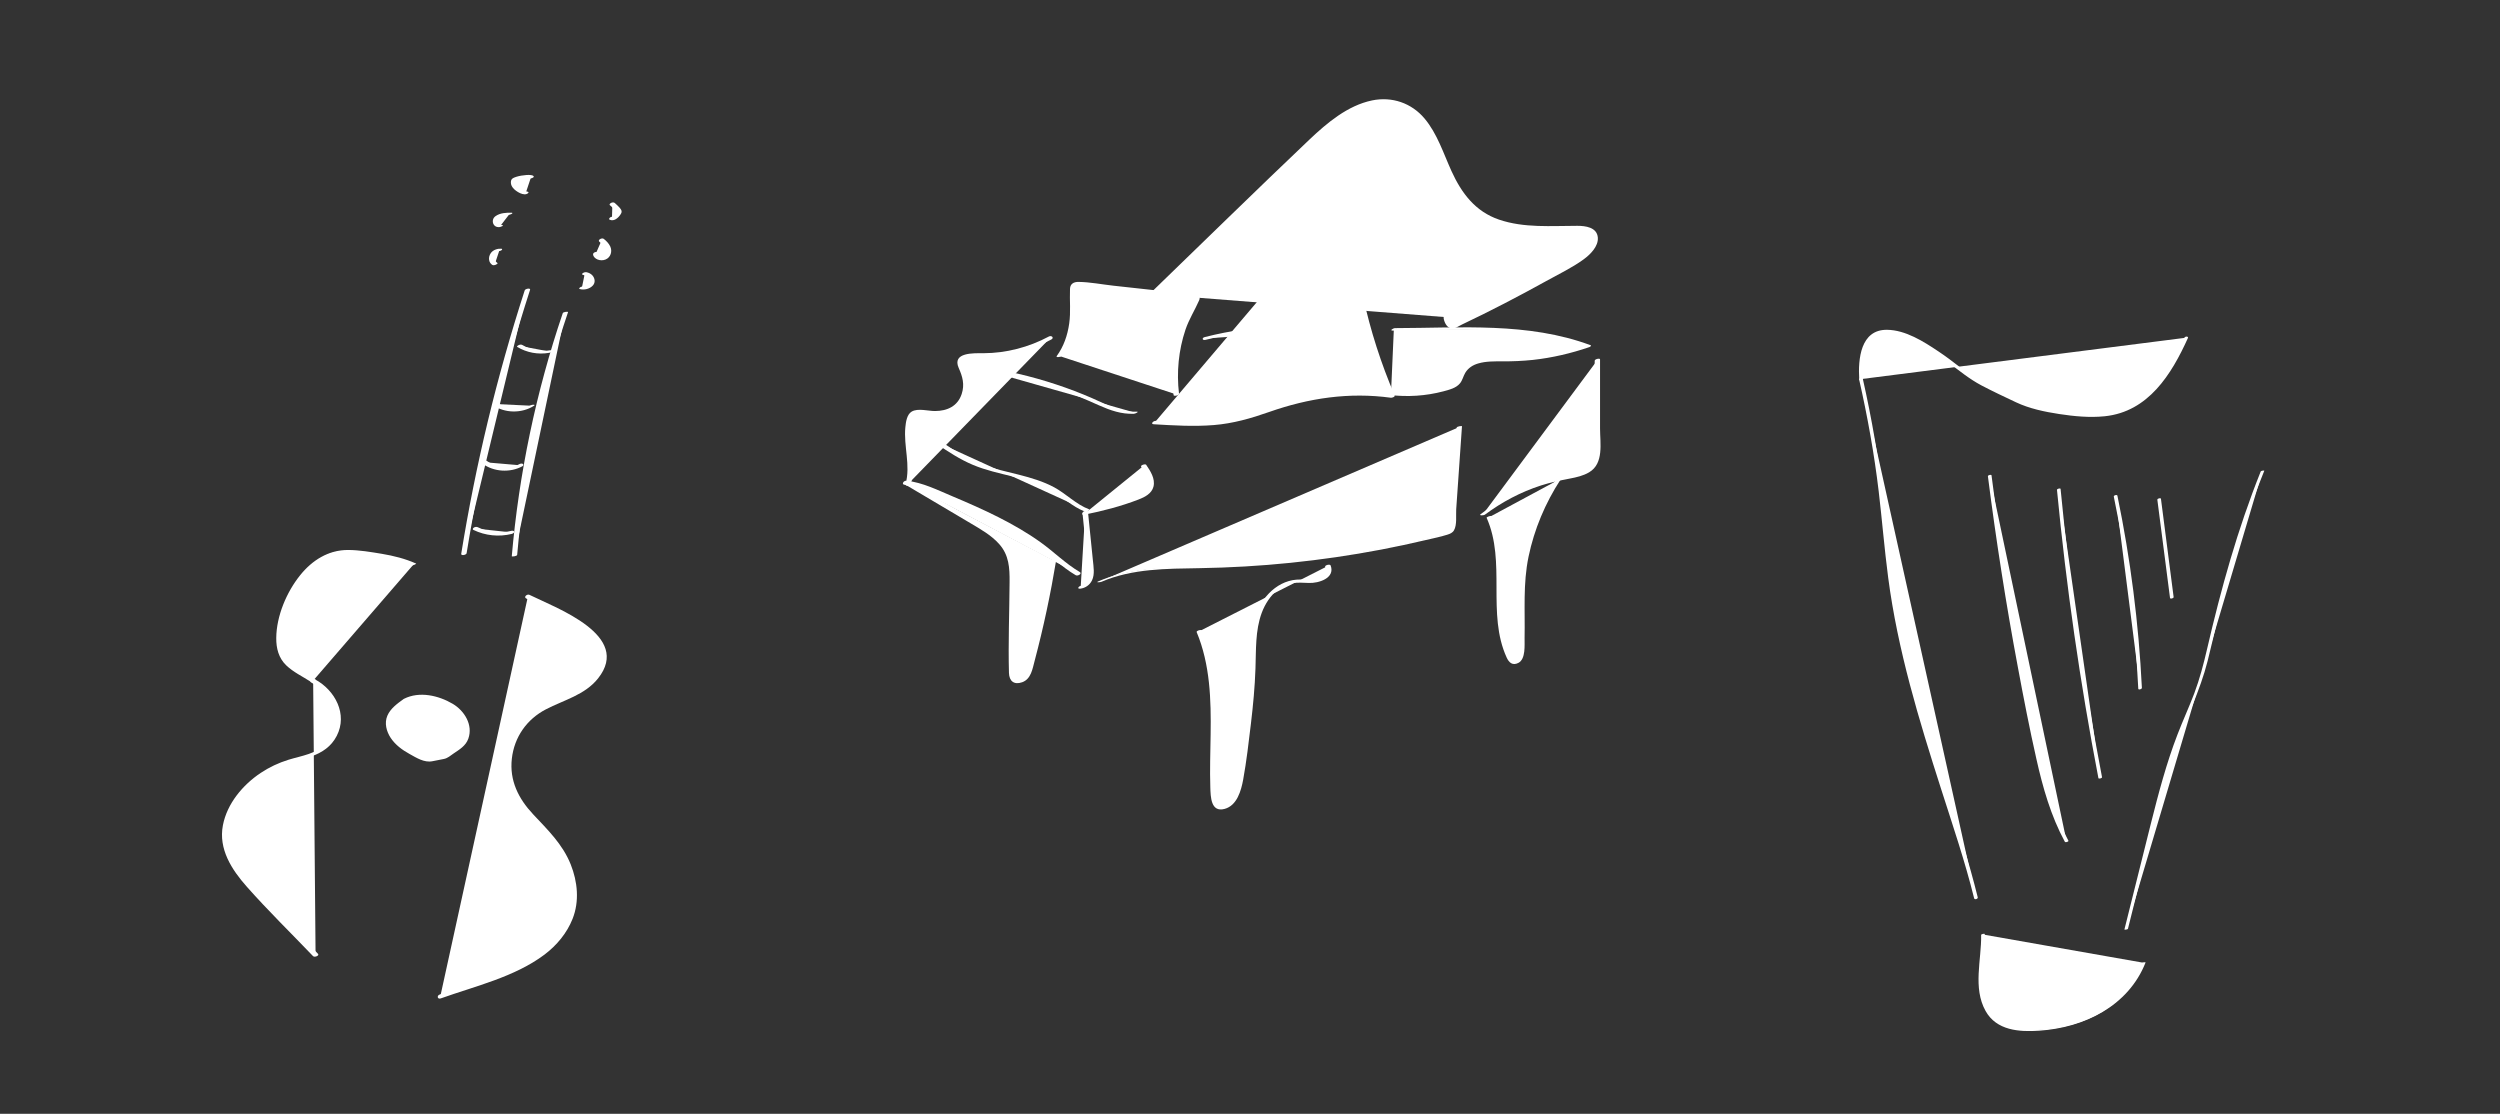 <?xml version="1.0" encoding="utf-8"?>
<!-- Generator: Adobe Illustrator 24.0.3, SVG Export Plug-In . SVG Version: 6.00 Build 0)  -->
<svg version="1.1" xmlns="http://www.w3.org/2000/svg" xmlns:xlink="http://www.w3.org/1999/xlink" x="0px" y="0px"
	 viewBox="0 0 402.52 179.33" style="enable-background:new 0 0 402.52 179.33;" xml:space="preserve">
<rect x="0" y="0" width="402.52" height="179.33" fill="#333333" stroke="none"/>
<style type="text/css">
	.st0{fill:#FFFFFF;}
</style>
<g id="Guitar">
	<g>
		<path class="st0" d="M50.42,109.63c2.26,1.15,3.85,3.4,4.03,5.69c0.18,2.29-1.05,4.54-3.13,5.7c-1.44,0.81-3.18,1.09-4.8,1.59
			c-3.7,1.14-6.85,3.53-8.73,6.62c-1.13,1.86-1.82,4.01-1.55,6.2c0.44,3.49,3.18,6.47,5.79,9.18c2.93,3.05,5.85,6.1,8.78,9.14"/>
		<g>
			<path class="st0" d="M50.08,109.87c3.51,1.9,5.4,6.49,2.45,9.78c-1.57,1.75-3.96,2.02-6.09,2.68c-1.58,0.49-3.09,1.2-4.47,2.12
				c-2.89,1.93-5.41,4.94-6.08,8.42c-0.74,3.84,1.42,7.16,3.86,9.91c3.4,3.84,7.1,7.45,10.65,11.16c0.25,0.26,1.08-0.08,0.8-0.37
				c-3.22-3.35-6.47-6.67-9.65-10.06c-2.85-3.04-5.76-6.69-4.69-11.14c1-4.13,4.53-7.39,8.34-8.98c3.25-1.36,7.2-1.38,9.02-4.91
				c1.79-3.48-0.26-7.34-3.47-9.08C50.45,109.22,49.68,109.65,50.08,109.87L50.08,109.87z"/>
		</g>
	</g>
	<g>
		<path class="st0" d="M70.89,160.44c9.91-3.56,17.62-5.21,20.74-12.21c2-4.48,0.18-9.93-3.11-13.71c-1.75-2.01-3.9-3.72-5.26-6
			c-2.62-4.42-1.34-10.61,2.8-13.59c2.07-1.49,4.63-2.18,6.87-3.4c2.25-1.22,4.33-3.31,4.25-5.84c-0.1-3.28-3.56-5.39-6.58-6.87
			c-1.87-0.92-3.74-1.83-5.61-2.75"/>
		<g>
			<path class="st0" d="M70.97,160.75c5.57-1.99,11.9-3.44,16.71-7.06c1.96-1.48,3.6-3.45,4.51-5.75c1.12-2.83,0.81-5.98-0.3-8.76
				c-1.31-3.27-3.68-5.54-6.04-8.06c-2.37-2.52-3.84-5.44-3.44-8.97c0.39-3.47,2.4-6.34,5.48-7.94c2.9-1.51,6.28-2.31,8.4-4.98
				c5.5-6.91-6.65-11.3-11.05-13.46c-0.37-0.18-1,0.36-0.5,0.6c3.17,1.55,6.75,2.87,9.5,5.12c1.06,0.87,2.02,1.97,2.36,3.33
				c0.47,1.92-0.47,3.72-1.85,5c-2.44,2.26-5.91,2.84-8.64,4.66c-2.09,1.39-3.56,3.52-4.24,5.92c-0.71,2.52-0.55,5.28,0.61,7.64
				c1.42,2.89,4.14,4.79,6.11,7.27c2,2.52,3.43,5.72,3.4,8.99c-0.02,2.84-1.29,5.47-3.24,7.5c-2.05,2.13-4.77,3.48-7.47,4.58
				c-3.44,1.41-7.01,2.5-10.5,3.75C70.29,160.32,70.44,160.94,70.97,160.75L70.97,160.75z"/>
		</g>
	</g>
	<g>
		<path class="st0" d="M50.42,109.59c-1.88-1.23-4.47-2.31-5.16-4.49s-0.29-4.46,0.38-6.56c0.88-2.77,2.26-5.42,4.43-7.45
			c1.15-1.07,2.56-1.97,4.21-2.26c1.36-0.24,2.8-0.06,4.21,0.12c2.76,0.36,5.57,0.74,8.1,1.92"/>
		<g>
			<path class="st0" d="M50.83,109.45c-2.16-1.39-4.77-2.45-5.33-5.23c-0.64-3.16,0.62-6.7,2.13-9.45c1.75-3.19,4.57-6.07,8.46-5.86
				c3.35,0.18,7.02,0.73,10.09,2.12c0.23,0.1,0.91-0.25,0.82-0.29c-1.76-0.79-3.61-1.25-5.51-1.57c-1.77-0.29-3.61-0.61-5.41-0.62
				c-3.17-0.02-5.81,1.64-7.75,4.06c-2.19,2.72-3.82,6.57-3.85,10.1c-0.02,1.67,0.38,3.24,1.61,4.42c1.14,1.09,2.61,1.78,3.93,2.63
				C50.21,109.87,50.94,109.52,50.83,109.45L50.83,109.45z"/>
		</g>
	</g>
	<g>
		<path class="st0" d="M74.69,89.12c2.32-14.4,5.73-28.58,10.22-42.42"/>
		<g>
			<path class="st0" d="M75.13,89.07c2.33-14.38,5.74-28.56,10.22-42.42c0.1-0.31-0.77-0.19-0.87,0.11
				C80,60.61,76.58,74.79,74.26,89.17C74.2,89.52,75.08,89.37,75.13,89.07L75.13,89.07z"/>
		</g>
	</g>
	<g>
		<path class="st0" d="M82.83,89.45c1.14-13.35,3.9-26.49,8.2-39.11"/>
		<g>
			<path class="st0" d="M83.27,89.33c1.16-13.3,3.9-26.43,8.19-39.07c0.04-0.13-0.78-0.05-0.85,0.16
				c-4.3,12.67-7.05,25.81-8.21,39.14C82.39,89.65,83.25,89.57,83.27,89.33L83.27,89.33z"/>
		</g>
	</g>
	<g>
		<path class="st0" d="M65.3,112.58c-1.09,0.79-2.24,1.65-2.62,2.9c-0.45,1.48,0.35,3.16,1.58,4.31c1.23,1.15,2.83,1.87,4.39,2.58
			c0.6,0.27,1.33-0.08,1.95-0.21c0.64-0.13,0.99-0.01,1.47-0.4c0.67-0.56,1.52-0.95,2.14-1.56c1.72-1.71,0.98-4.87-1.18-6.35
			C70.89,112.35,67.51,111.42,65.3,112.58"/>
		<g>
			<path class="st0" d="M64.97,112.56c-1,0.72-2.1,1.51-2.6,2.67c-0.51,1.2-0.15,2.53,0.53,3.57c0.75,1.13,1.85,1.94,3.03,2.59
				c1.12,0.62,2.39,1.45,3.71,1.17c0.61-0.13,1.22-0.23,1.83-0.36c0.63-0.13,1.04-0.53,1.56-0.88c0.96-0.65,1.96-1.23,2.37-2.38
				c0.8-2.22-0.63-4.51-2.51-5.62c-2.29-1.35-5.36-2.06-7.84-0.81c-0.51,0.26,0.29,0.25,0.51,0.14c2-1.01,4.71-0.09,6.51,0.97
				c1.63,0.96,2.86,2.7,2.65,4.67c-0.12,1.07-0.7,1.86-1.56,2.46c-0.44,0.31-0.91,0.58-1.34,0.91c-0.4,0.31-0.93,0.26-1.42,0.38
				c-0.26,0.06-0.52,0.17-0.79,0.21c-0.47,0.07-0.86-0.18-1.27-0.37c-0.54-0.25-1.08-0.51-1.6-0.79c-1.04-0.58-2.06-1.28-2.78-2.24
				c-0.72-0.96-1.21-2.24-0.85-3.44c0.38-1.25,1.51-2.07,2.53-2.8C66,112.35,65.14,112.44,64.97,112.56L64.97,112.56z"/>
		</g>
	</g>
	<g>
		<path class="st0" d="M76.56,85.1c1.79,0.88,3.92,1.11,5.78,0.62"/>
		<g>
			<path class="st0" d="M76.22,85.32c1.91,0.93,4.12,1.16,6.19,0.64c0.14-0.04,0.42-0.17,0.37-0.36c-0.05-0.19-0.37-0.16-0.5-0.12
				c-1.79,0.46-3.72,0.2-5.37-0.6c-0.19-0.09-0.45-0.04-0.62,0.07C76.17,85.03,76.02,85.23,76.22,85.32L76.22,85.32z"/>
		</g>
	</g>
	<g>
		<path class="st0" d="M78.01,74.42c1.65,1.24,4.11,1.45,5.82,0.5"/>
		<g>
			<path class="st0" d="M77.67,74.64c1.83,1.35,4.45,1.51,6.44,0.43c0.15-0.08,0.23-0.27,0.07-0.38c-0.18-0.12-0.45-0.02-0.62,0.07
				c-1.63,0.88-3.76,0.49-5.21-0.57C78.1,74.01,77.31,74.38,77.67,74.64L77.67,74.64z"/>
		</g>
	</g>
	<g>
		<path class="st0" d="M79.72,65.05c1.71,1.26,4.27,1.38,5.93,0.28"/>
		<g>
			<path class="st0" d="M79.31,65.19c1.9,1.37,4.71,1.41,6.67,0.14c0.14-0.09,0.11-0.16-0.05-0.17c-0.19-0.01-0.45,0.06-0.61,0.16
				c-1.57,1.02-3.74,0.63-5.19-0.42c-0.13-0.09-0.43,0.01-0.56,0.06C79.52,64.98,79.19,65.11,79.31,65.19L79.31,65.19z"/>
		</g>
	</g>
	<g>
		<path class="st0" d="M83.69,55.7c1.42,0.86,3.2,1.2,4.8,0.9"/>
		<g>
			<path class="st0" d="M83.28,55.86c1.53,0.92,3.37,1.26,5.13,0.95c0.14-0.02,0.47-0.09,0.5-0.27c0.04-0.17-0.27-0.15-0.36-0.14
				c-1.53,0.27-3.13-0.07-4.46-0.86c-0.17-0.1-0.4-0.05-0.57,0.02C83.47,55.58,83.13,55.77,83.28,55.86L83.28,55.86z"/>
		</g>
	</g>
	<g>
		<path class="st0" d="M85.5,28.52c-0.21-0.36-2.63,0.01-2.76,0.38c-0.43,1.29,1.48,2.17,1.91,2.17"/>
		<g>
			<path class="st0" d="M85.94,28.41c-0.1-0.16-0.29-0.2-0.46-0.22c-0.24-0.03-0.48-0.03-0.72-0.01c-0.56,0.04-1.13,0.13-1.67,0.3
				c-0.22,0.07-0.45,0.16-0.63,0.31c-0.19,0.17-0.22,0.45-0.2,0.69c0.04,0.52,0.43,0.95,0.83,1.24c0.39,0.28,0.9,0.56,1.39,0.57
				c0.19,0,0.46-0.07,0.58-0.23c0.12-0.16-0.11-0.21-0.22-0.21c-0.05,0,0.1,0.02,0.05,0c-0.01,0-0.03,0-0.04-0.01
				c-0.03-0.01-0.13-0.04-0.03,0c-0.08-0.02-0.15-0.05-0.23-0.08c-0.19-0.07-0.37-0.17-0.52-0.26c-0.36-0.23-0.73-0.54-0.88-0.95
				c-0.08-0.21-0.09-0.43-0.03-0.65c0.01-0.02,0.02-0.05,0.02-0.07c0.01-0.04-0.03,0.06-0.01,0.02c0.04-0.05-0.07,0.05,0,0
				c0.05-0.04-0.09,0.05,0,0c0.04-0.02,0.07-0.02-0.04,0.01c0.02-0.01,0.05-0.02,0.07-0.03c0.04-0.01,0.09-0.02,0.12-0.04
				c0,0-0.12,0.04-0.05,0.02c0.02-0.01,0.05-0.01,0.07-0.02c0.11-0.03,0.23-0.05,0.33-0.08c-0.13,0.05,0.01,0,0.05-0.01
				c0.06-0.01,0.11-0.02,0.17-0.03c0.12-0.02,0.23-0.03,0.35-0.05c0.03,0,0.06-0.01,0.09-0.01c0.05,0,0.04,0-0.02,0
				c0.02,0,0.04,0,0.06,0c0.06,0,0.13-0.01,0.19-0.01c0.05,0,0.1,0,0.15,0c0.02,0,0.05,0,0.07,0c0.1,0-0.04-0.01,0.02,0
				c0.05,0,0.09,0.01,0.14,0.02c0.01,0,0.02,0,0.04,0.01c0.08,0.01-0.04-0.02,0,0c0.03,0.01,0.06,0.02,0.09,0.04
				c-0.08-0.04,0.02,0.05-0.01-0.01C85.23,28.9,86.05,28.59,85.94,28.41L85.94,28.41z"/>
		</g>
	</g>
	<g>
		<path class="st0" d="M82.07,34.41c-0.73-0.01-1.55,0-2.04,0.46c-0.49,0.46-0.23,1.52,0.51,1.53"/>
		<g>
			<path class="st0" d="M82.36,34.25c-0.86-0.02-1.83,0.03-2.56,0.54c-0.24,0.17-0.39,0.38-0.44,0.66c-0.04,0.24,0,0.49,0.13,0.7
				c0.17,0.28,0.44,0.41,0.77,0.42c0.2,0.01,0.44-0.06,0.61-0.16c0.03-0.02,0.12-0.07,0.1-0.12c-0.01-0.05-0.12-0.05-0.15-0.05
				c-0.05,0,0.04,0.01-0.03,0c-0.02,0-0.05-0.01-0.07-0.02c-0.04-0.01-0.02-0.01-0.01,0c-0.01,0-0.03-0.01-0.04-0.02
				c-0.03-0.01-0.05-0.02-0.07-0.04c-0.08-0.05-0.15-0.11-0.21-0.19c-0.12-0.17-0.18-0.38-0.18-0.59c0-0.1,0.02-0.2,0.05-0.3
				c0.02-0.05,0.04-0.09,0.06-0.13c0.01-0.02,0.03-0.04,0.04-0.06c0.01-0.01,0.02-0.02,0.03-0.03c0.02-0.03-0.03,0.03,0.01-0.01
				c0.05-0.05,0.1-0.09,0.15-0.13c-0.03,0.02,0.04-0.02,0.05-0.03c0.01-0.01,0.03-0.01,0.04-0.02c-0.07,0.04-0.01,0,0.01,0
				c0.1-0.04-0.05,0.01,0.02-0.01c0.01,0,0.13-0.04,0.06-0.02c-0.07,0.02,0.04-0.01,0.06-0.01c-0.09,0.04-0.06,0.01-0.03,0.01
				c0.03,0,0.05-0.01,0.08-0.01c0.01,0,0.04-0.01,0.05-0.01c-0.05,0.01-0.06,0.01-0.03,0c0.01,0,0.02,0,0.03,0
				c0.04-0.01,0.08-0.01,0.13-0.01c0.05,0,0.1-0.01,0.14-0.01c-0.01,0-0.05,0-0.01,0c0.03,0,0.05,0,0.08,0c0.18-0.01,0.37,0,0.55,0
				c0.2,0,0.44-0.06,0.61-0.16c0.03-0.02,0.12-0.07,0.1-0.12C82.49,34.24,82.39,34.25,82.36,34.25L82.36,34.25z"/>
		</g>
	</g>
	<g>
		<path class="st0" d="M80.43,40.24c-1.17-0.08-1.74,1.6-0.75,2.25"/>
		<g>
			<path class="st0" d="M80.7,40.04c-0.61-0.03-1.3,0.19-1.67,0.7c-0.26,0.37-0.38,0.85-0.24,1.29c0.08,0.25,0.25,0.47,0.47,0.62
				c0.15,0.1,0.41,0.04,0.57-0.03c0.06-0.02,0.4-0.19,0.25-0.29c-0.41-0.28-0.56-0.77-0.43-1.24c0.03-0.11,0.08-0.22,0.14-0.32
				c0.01-0.02,0.02-0.03,0-0.01c0.01-0.01,0.02-0.03,0.03-0.04c0.02-0.02,0.04-0.05,0.05-0.07c0.04-0.05,0.08-0.09,0.12-0.13
				c-0.06,0.06,0.01-0.01,0.03-0.02c0.02-0.02,0.05-0.04,0.07-0.05c-0.1,0.03-0.01,0.01,0.02-0.01c0.06-0.04-0.1,0.04,0,0
				c0.11-0.04-0.08,0.02,0,0c0.08-0.02-0.12,0.02,0,0c0.07-0.01-0.1,0,0.01,0c0.1,0-0.03,0,0.03,0c0.21,0.01,0.45-0.04,0.61-0.16
				C80.89,40.18,80.88,40.05,80.7,40.04L80.7,40.04z"/>
		</g>
	</g>
	<g>
		<path class="st0" d="M98.6,32.85c0.76,0.69,1.2,1.11,1.03,1.45c-0.16,0.34-0.69,1.05-1.1,0.84"/>
		<g>
			<path class="st0" d="M98.19,33.03c0.27,0.24,0.54,0.48,0.78,0.75c0.08,0.09,0.15,0.18,0.21,0.28c-0.03-0.06,0.01,0.02,0.01,0.03
				c0.01,0.02,0.01,0.03,0.02,0.05c0.01,0.02,0.01,0.04,0.02,0.07c0.01,0.06,0,0,0,0.01c0,0.02,0,0.04-0.01,0.06
				c-0.01,0.03-0.04,0.08,0,0.01c-0.03,0.04-0.05,0.09-0.07,0.14c-0.03,0.05-0.07,0.11-0.1,0.16c-0.02,0.02-0.03,0.05-0.05,0.07
				c-0.01,0.02-0.02,0.03-0.04,0.05c0.02-0.03,0.02-0.03,0,0c-0.05,0.05-0.09,0.1-0.14,0.15c-0.03,0.03-0.06,0.05-0.09,0.08
				c0.07-0.06,0.01-0.01-0.01,0c-0.1,0.07,0.05-0.02-0.02,0.01c-0.08,0.03,0.1-0.03,0.02-0.01c-0.05,0.01-0.03,0.01,0.05-0.01
				c0.07,0,0.09,0,0.04,0c0.06,0.01,0.07,0.01,0.03,0c-0.03-0.01-0.03-0.01,0.02,0.01c-0.19-0.09-0.45-0.05-0.62,0.07
				c-0.11,0.08-0.27,0.28-0.07,0.37c0.67,0.31,1.34-0.26,1.7-0.79c0.12-0.18,0.24-0.36,0.21-0.58c-0.02-0.2-0.17-0.39-0.29-0.54
				c-0.24-0.28-0.53-0.53-0.8-0.78c-0.15-0.14-0.41-0.11-0.58-0.03C98.32,32.7,98.04,32.88,98.19,33.03L98.19,33.03z"/>
		</g>
	</g>
	<g>
		<path class="st0" d="M96.86,38.7c0.48,0.38,0.91,0.85,1.06,1.4c0.15,0.55-0.04,1.19-0.58,1.43c-0.53,0.24-1.36-0.09-1.43-0.65"/>
		<g>
			<path class="st0" d="M96.52,38.94c0.6,0.48,1.3,1.31,0.9,2.08c-0.04,0.08-0.05,0.09-0.13,0.18c-0.03,0.03-0.03,0.03,0,0.01
				c-0.02,0.02-0.04,0.03-0.06,0.05c-0.04,0.03-0.04,0.03,0,0c-0.02,0.01-0.05,0.02-0.07,0.03c-0.05,0.02-0.04,0.02,0.02-0.01
				c-0.02,0.01-0.04,0.01-0.06,0.02c-0.09,0.03,0.08,0-0.02,0c-0.02,0-0.05,0-0.07,0c0.05,0,0.06,0,0.01,0
				c-0.05-0.01-0.09-0.01-0.14-0.02c0.08,0.02-0.06-0.02-0.07-0.02c-0.01,0-0.13-0.05-0.08-0.03c-0.07-0.03-0.14-0.08-0.2-0.13
				c-0.03-0.02-0.03-0.03-0.01-0.01c-0.02-0.02-0.03-0.03-0.04-0.05c-0.03-0.03-0.05-0.07-0.08-0.1c-0.02-0.03-0.02-0.04-0.01-0.01
				c-0.01-0.02-0.02-0.04-0.02-0.06c-0.01-0.04-0.02-0.08-0.03-0.12c-0.03-0.2-0.37-0.21-0.51-0.16c-0.18,0.05-0.39,0.18-0.36,0.4
				c0.06,0.38,0.38,0.65,0.72,0.79c0.41,0.17,0.89,0.17,1.3,0c0.83-0.35,1.11-1.32,0.74-2.11c-0.24-0.49-0.62-0.88-1.04-1.21
				C96.91,38.23,96.14,38.64,96.52,38.94L96.52,38.94z"/>
		</g>
	</g>
	<g>
		<path class="st0" d="M94.15,44.05c0.71,0.12,1.27,0.84,1.14,1.47c-0.13,0.63-0.91,1.04-1.61,0.84"/>
		<g>
			<path class="st0" d="M93.87,44.26c0.04,0.01,0.04,0.01,0.02,0c0.02,0.01,0.04,0.01,0.06,0.02c0.04,0.01,0.08,0.03,0.12,0.04
				c0.06,0.02,0.12,0.05,0.17,0.09c0.13,0.09,0.25,0.19,0.36,0.32c0.17,0.21,0.29,0.51,0.26,0.78c-0.01,0.13-0.07,0.27-0.13,0.36
				c-0.04,0.06-0.09,0.13-0.15,0.18c0.04-0.04-0.02,0.02-0.03,0.02c-0.01,0.01-0.12,0.08-0.04,0.03c-0.03,0.02-0.07,0.05-0.11,0.06
				c0.08-0.01,0.02-0.01-0.01,0c-0.05,0.02-0.04,0.02,0.03-0.01c-0.02,0.01-0.04,0.01-0.06,0.02c-0.05,0.01-0.04,0.01,0.03,0
				c-0.02,0-0.04,0.01-0.06,0.01c-0.05,0.01-0.09,0-0.02,0c-0.01,0-0.15,0-0.06,0c-0.04,0-0.09-0.01-0.13-0.01
				c-0.02,0-0.04-0.01-0.06-0.01c0.02,0.01,0.02,0-0.02-0.01c-0.2-0.05-0.44-0.01-0.61,0.1c-0.08,0.05-0.29,0.23-0.09,0.29
				c0.72,0.2,1.63-0.02,2.13-0.59c0.42-0.48,0.32-1.14-0.08-1.6c-0.25-0.28-0.59-0.45-0.96-0.52c-0.2-0.04-0.46,0.04-0.61,0.16
				c-0.05,0.04-0.11,0.09-0.09,0.16C93.73,44.23,93.82,44.25,93.87,44.26L93.87,44.26z"/>
		</g>
	</g>
</g>
<g id="Piano">
	<g>
		<path class="st0" d="M185.54,47.36c8.45-8.16,16.9-16.32,25.36-24.48c4.1-3.96,9.65-8.23,14.9-6.02
			c6.13,2.58,6.18,11.58,10.97,16.19c4.33,4.18,11.15,3.67,17.16,3.61c0.86-0.01,1.82,0.04,2.43,0.66c1.39,1.42-0.51,3.62-2.22,4.63
			c-6.57,3.88-13.32,7.44-20.23,10.68c-0.6-0.27-1.02-0.9-1.04-1.56"/>
		<g>
			<path class="st0" d="M185.9,47.47c6.67-6.44,13.33-12.87,20-19.31c3.12-3.01,6.13-6.32,9.69-8.84c3.25-2.3,7.5-3.97,11.17-1.54
				c2.46,1.62,3.72,4.48,4.84,7.09c1.11,2.58,2.13,5.29,3.95,7.47c4.65,5.57,12.2,4.34,18.6,4.61c1.32,0.06,2.63,0.75,2.1,2.25
				c-0.38,1.05-1.33,1.88-2.25,2.46c-2.15,1.37-4.44,2.58-6.68,3.81c-4.46,2.45-9,4.74-13.6,6.91c0.18,0,0.35,0,0.53,0
				c-0.58-0.33-0.86-0.77-0.95-1.43c-0.05-0.37-0.92-0.16-0.87,0.23c0.08,0.63,0.45,1.49,1.14,1.68c0.62,0.18,1.27-0.36,1.82-0.61
				c2.3-1.09,4.57-2.22,6.83-3.39c2.26-1.17,4.5-2.37,6.72-3.6c2.01-1.12,4.19-2.15,6.05-3.51c1.05-0.77,2.39-2.08,2.27-3.51
				c-0.14-1.65-2-1.88-3.3-1.88c-4.19,0-8.57,0.38-12.61-1c-3.83-1.31-6.03-4.26-7.65-7.81c-1.3-2.86-2.29-6.03-4.34-8.47
				c-2.1-2.5-5.25-3.57-8.45-2.91c-3.94,0.82-7.26,3.63-10.1,6.32c-8.61,8.18-17.1,16.51-25.64,24.76
				C184.79,47.61,185.64,47.73,185.9,47.47L185.9,47.47z"/>
		</g>
	</g>
	<g>
		<path class="st0" d="M217.06,31.33c0.21,11.13,2.62,22.22,7.04,32.44c-5.68-0.81-11.54-0.34-17.02,1.36
			c-2.47,0.77-4.87,1.78-7.39,2.39c-4.49,1.08-9.18,0.8-13.79,0.52"/>
		<g>
			<path class="st0" d="M216.63,31.37c0.25,11.19,2.63,22.23,7.04,32.51c0.2-0.13,0.4-0.26,0.6-0.39
				c-6.17-0.84-12.43-0.24-18.33,1.74c-3.13,1.05-6.16,2.21-9.47,2.57c-3.45,0.38-6.94,0.17-10.39-0.04
				c-0.37-0.02-0.91,0.51-0.32,0.55c3.22,0.19,6.45,0.39,9.67,0.13c3.1-0.25,6-1.08,8.92-2.11c6.38-2.24,12.86-3.21,19.6-2.29
				c0.15,0.02,0.71-0.13,0.6-0.39c-4.39-10.23-6.8-21.23-7.04-32.37C217.49,30.88,216.62,31.05,216.63,31.37L216.63,31.37z"/>
		</g>
	</g>
	<g>
		<path class="st0" d="M223.96,63.4c3.02,0.39,6.12,0.15,9.04-0.73c0.62-0.18,1.27-0.42,1.67-0.93c0.33-0.41,0.45-0.95,0.68-1.42
			c1.14-2.31,4.33-2.36,6.9-2.33c4.58,0.05,9.16-0.71,13.48-2.22c-3.38-1.28-6.93-2.12-10.53-2.48c-2.88-0.29-5.78-0.29-8.68-0.28
			c-4.03,0.01-8.07,0.02-12.1,0.03"/>
		<g>
			<path class="st0" d="M223.69,63.59c2.92,0.35,5.86,0.17,8.7-0.58c0.93-0.25,2.04-0.51,2.68-1.29c0.41-0.5,0.53-1.17,0.86-1.71
				c0.47-0.77,1.21-1.24,2.07-1.49c1.26-0.37,2.61-0.34,3.91-0.34c1.63,0.01,3.26-0.06,4.89-0.23c3.1-0.34,6.14-1.05,9.09-2.06
				c0.09-0.03,0.43-0.22,0.2-0.31c-10.06-3.74-20.95-2.77-31.48-2.75c-0.27,0-0.94,0.4-0.36,0.4c10.42-0.03,21.19-0.98,31.14,2.71
				c0.07-0.1,0.13-0.21,0.2-0.31c-3.25,1.12-6.63,1.83-10.06,2.06c-2.31,0.16-4.69-0.12-6.97,0.35c-1.66,0.34-3.07,1.11-3.78,2.71
				c-0.86,1.94-3.34,2.24-5.26,2.48c-1.75,0.21-3.51,0.18-5.27-0.03C224.02,63.17,223.24,63.54,223.69,63.59L223.69,63.59z"/>
		</g>
	</g>
	<g>
		<path class="st0" d="M219.18,52.71c-4.78-0.19-9.58-0.38-14.35-0.01c-3.64,0.28-7.25,0.88-10.78,1.8"/>
		<g>
			<path class="st0" d="M219.35,52.45c-8.58-0.34-16.99-0.32-25.37,1.82c-0.52,0.13-0.41,0.58,0.12,0.45
				c8.22-2.1,16.49-2.1,24.91-1.77C219.35,52.97,219.93,52.48,219.35,52.45L219.35,52.45z"/>
		</g>
	</g>
	<g>
		<path class="st0" d="M257.2,57.97c0,4.78,0,9.55,0,14.33c0,0.81-0.01,1.64-0.36,2.37c-0.8,1.62-2.89,1.98-4.66,2.29
			c-4.85,0.86-9.49,2.88-13.42,5.85"/>
		<g>
			<path class="st0" d="M256.76,58.09c0,3.46,0,6.92,0,10.38c0,1.67,0.17,3.45-0.05,5.11c-0.25,1.93-1.78,2.63-3.51,2.99
				c-2.62,0.54-5.17,1.1-7.66,2.13c-2.54,1.05-4.92,2.42-7.13,4.07c-0.38,0.28,0.49,0.24,0.68,0.09c2.74-2.04,5.78-3.65,9.03-4.7
				c1.53-0.49,3.08-0.81,4.65-1.11c1.06-0.2,2.16-0.45,3.1-1.01c2.4-1.43,1.75-4.69,1.75-7.06c0-3.71,0-7.41,0-11.12
				C257.63,57.64,256.76,57.79,256.76,58.09L256.76,58.09z"/>
		</g>
	</g>
	<g>
		<path class="st0" d="M250.85,77.3c-3.78,5.72-5.86,12.56-5.91,19.43c-0.02,2.94,0.32,5.89-0.09,8.8
			c-0.08,0.56-0.36,1.25-0.92,1.22c-0.4-0.03-0.65-0.43-0.82-0.8c-3.22-7-0.08-15.7-3.31-22.7"/>
		<g>
			<path class="st0" d="M250.42,77.38c-2.5,3.84-4.28,8.12-5.2,12.61c-0.43,2.11-0.67,4.27-0.71,6.42
				c-0.05,2.51,0.21,5.02,0.06,7.53c-0.04,0.63-0.04,1.35-0.21,1.95c-0.22,0.75-0.45,0.5-0.82-0.06c-0.56-0.85-0.81-2.12-1.03-3.09
				c-0.48-2.15-0.58-4.37-0.61-6.57c-0.06-4.4,0.15-8.91-1.67-13.03c-0.09-0.2-0.93,0.09-0.87,0.23c3.17,7.15-0.01,15.42,3.23,22.51
				c0.38,0.83,0.97,1.32,1.88,0.85c1.21-0.61,0.98-2.91,1-4c0.09-4.44-0.27-8.72,0.64-13.11c0.92-4.42,2.69-8.62,5.15-12.4
				C251.33,77.15,250.56,77.17,250.42,77.38L250.42,77.38z"/>
		</g>
	</g>
	<g>
		<path class="st0" d="M234.97,68.75c-0.37,5.28-0.73,10.57-1.1,15.85c-0.03,0.39-0.07,0.83-0.36,1.1c-0.2,0.19-0.48,0.27-0.74,0.33
			c-12.56,3.22-25.5,4.99-38.46,5.25c-5.83,0.12-11.89-0.02-17.22,2.34"/>
		<g>
			<path class="st0" d="M234.53,68.87c-0.35,5.04-0.7,10.07-1.04,15.11c-0.04,0.62,0.03,1.36-0.49,1.76
				c-0.45,0.35-1.11,0.4-1.66,0.54c-1.36,0.34-2.72,0.66-4.09,0.96c-2.35,0.52-4.7,0.98-7.07,1.4c-9.84,1.73-19.68,2.32-29.65,2.57
				c-4.67,0.12-9.36,0.53-13.69,2.39c-0.52,0.22,0.3,0.16,0.49,0.08c4.98-2.14,10.47-2.11,15.79-2.2c4.89-0.08,9.78-0.36,14.65-0.86
				c4.89-0.5,9.77-1.21,14.6-2.13c2.4-0.46,4.79-0.97,7.16-1.53c1.17-0.28,2.38-0.51,3.53-0.88c0.41-0.13,0.82-0.3,1.04-0.69
				c0.51-0.87,0.3-2.41,0.36-3.38c0.1-1.49,0.21-2.97,0.31-4.46c0.21-2.97,0.41-5.94,0.62-8.92
				C235.41,68.55,234.55,68.63,234.53,68.87L234.53,68.87z"/>
		</g>
	</g>
	<g>
		<path class="st0" d="M213.79,91.13c0.53,0.98-0.48,2.18-1.56,2.42s-2.21-0.08-3.32-0.05c-2.87,0.07-5.22,2.51-6.2,5.22
			s-0.91,5.65-1,8.52c-0.17,5.73-0.98,11.42-1.8,17.1c-0.24,1.64-0.5,3.36-1.47,4.7c-0.52,0.72-1.46,1.34-2.25,0.92
			c-0.67-0.36-0.8-1.24-0.84-2c-0.47-8.86,1.24-18.18-2.25-26.33"/>
		<g>
			<path class="st0" d="M213.36,91.25c0.25,0.67,0.04,1.38-0.55,1.82c-0.79,0.59-1.9,0.32-2.78,0.26c-0.86-0.06-1.71-0.02-2.54,0.23
				c-1.62,0.47-3,1.58-3.98,2.93c-2.88,4-2.07,9.62-2.39,14.26c-0.19,2.78-0.51,5.55-0.88,8.31c-0.34,2.58-0.53,5.3-1.21,7.82
				c-0.14,0.53-0.33,1.05-0.58,1.54c-0.13,0.25-0.36,0.75-0.61,0.91c-0.25,0.05-0.49,0.1-0.74,0.15c-0.54,0.35-0.89,0.24-1.06-0.32
				c-0.45-0.94-0.29-2.29-0.32-3.3c-0.05-2.54,0.03-5.08,0.07-7.62c0.09-5.66-0.04-11.4-2.25-16.7c-0.11-0.25-0.96,0.02-0.87,0.23
				c2.18,5.23,2.33,10.89,2.25,16.48c-0.04,2.84-0.14,5.68-0.05,8.52c0.05,1.52,0.08,4.07,2.3,3.47c2-0.54,2.66-2.93,2.99-4.71
				c0.54-2.98,0.89-6.02,1.25-9.03c0.35-2.94,0.63-5.9,0.73-8.86c0.11-2.99-0.05-6.11,1.01-8.97c0.53-1.42,1.39-2.76,2.58-3.72
				c1.56-1.27,3.12-1.18,5.01-1.09c1.51,0.07,4.29-0.75,3.5-2.82C214.13,90.76,213.27,91.02,213.36,91.25L213.36,91.25z"/>
		</g>
	</g>
	<g>
		<path class="st0" d="M169.65,90.23c-0.96,5.86-2.23,11.66-3.78,17.39c-0.18,0.65-0.38,1.34-0.87,1.8
			c-0.49,0.46-1.37,0.58-1.81,0.06c-0.28-0.34-0.29-0.81-0.29-1.25c0.03-5.03,0.07-10.05,0.1-15.08c0.01-1.14,0.01-2.31-0.34-3.39
			c-0.79-2.47-3.19-3.99-5.41-5.31c-4.48-2.66-6.55-3.88-11.03-6.53"/>
		<g>
			<path class="st0" d="M169.22,90.3c-0.71,4.27-1.56,8.52-2.59,12.73c-0.25,1.01-0.5,2.02-0.76,3.03
				c-0.21,0.81-0.32,2.04-0.83,2.75c-0.11,0.15-1.02,0.76-1.24,0.7c-0.3-0.09-0.37-0.49-0.43-0.74c-0.09-0.35-0.04-0.79-0.03-1.15
				c0-1.14,0.02-2.27,0.02-3.41c0.01-2.19,0.03-4.38,0.04-6.57c0.01-2.1,0.16-4.24,0-6.34c-0.28-3.67-3.27-5.55-6.16-7.26
				c-3.54-2.1-7.08-4.19-10.62-6.29c-0.22-0.13-0.94,0.23-0.82,0.3c3.47,2.06,6.94,4.11,10.42,6.17c1.63,0.97,3.36,1.93,4.64,3.36
				c1.61,1.79,1.71,3.87,1.69,6.16c-0.03,4.86-0.23,9.74-0.1,14.6c0.04,1.35,0.84,1.96,2.12,1.51c1.45-0.51,1.67-2.17,2.02-3.47
				c1.42-5.35,2.57-10.77,3.47-16.22C170.12,89.94,169.26,90.08,169.22,90.3L169.22,90.3z"/>
		</g>
	</g>
	<g>
		<path class="st0" d="M146.22,77.91c0.92-2.93-0.8-7.84,0.31-10.71c0.1-0.26,0.21-0.53,0.44-0.69c0.24-0.16,0.54-0.16,0.83-0.15
			c1.87,0.08,3.88,0.42,5.52-0.48c2.18-1.18,2.8-4.33,1.61-6.5c-0.18-0.32-0.39-0.65-0.39-1.01c-0.01-1.05,1.46-1.28,2.51-1.22
			c4.15,0.22,8.36-0.73,12.02-2.71"/>
		<g>
			<path class="st0" d="M146.66,77.87c0.92-3.24-0.61-6.64,0.08-9.9c0.1-0.46,0.2-1.12,0.73-1.3c0.42-0.14,1.24,0.07,1.7,0.09
				c0.79,0.04,1.58,0.07,2.37-0.03c1.37-0.18,2.65-0.78,3.47-1.92c0.8-1.1,1.09-2.52,0.91-3.86c-0.09-0.63-0.31-1.2-0.58-1.76
				c-0.95-1.94,1.14-1.73,2.39-1.71c4.02,0.07,7.99-0.92,11.53-2.81c0.52-0.28,0.05-0.72-0.38-0.49c-3.25,1.73-6.85,2.68-10.54,2.69
				c-1.5,0-5.11-0.18-3.98,2.38c0.62,1.39,0.98,2.66,0.48,4.18c-0.64,1.96-2.31,2.74-4.28,2.75c-1.09,0.01-2.78-0.5-3.77,0.09
				c-0.78,0.46-0.94,1.69-1.02,2.5c-0.31,3.04,0.88,6.18,0.03,9.17C145.67,78.34,146.55,78.24,146.66,77.87L146.66,77.87z"/>
		</g>
	</g>
	<g>
		<path class="st0" d="M173.52,92.36c-1.62-0.92-2.99-2.2-4.44-3.37c-5.52-4.46-12.18-7.22-18.74-9.92
			c-1.46-0.6-2.96-1.21-4.53-1.34"/>
		<g>
			<path class="st0" d="M173.85,92.1c-2.29-1.35-4.18-3.27-6.34-4.81c-2.14-1.53-4.43-2.84-6.78-4.03c-2.4-1.21-4.86-2.29-7.33-3.33
				c-2.39-1-4.84-2.25-7.45-2.53c-0.45-0.05-0.88,0.6-0.29,0.66c2.6,0.28,5.06,1.56,7.45,2.56c2.41,1.01,4.8,2.06,7.13,3.24
				c2.35,1.19,4.64,2.52,6.78,4.06c2.1,1.51,3.93,3.37,6.17,4.69C173.54,92.82,174.29,92.35,173.85,92.1L173.85,92.1z"/>
		</g>
	</g>
	<g>
		<path class="st0" d="M174.98,82.18c-1.8-0.63-3.21-2.04-4.82-3.07c-3.93-2.5-8.89-2.64-13.18-4.44c-2.05-0.86-3.92-2.08-5.75-3.33
			"/>
		<g>
			<path class="st0" d="M175.34,82c-2.09-0.8-3.65-2.47-5.59-3.53c-1.78-0.96-3.72-1.53-5.67-2.03c-2.01-0.51-4.06-0.94-6.01-1.67
				c-2.31-0.86-4.39-2.21-6.42-3.59c-0.22-0.15-0.98,0.2-0.81,0.31c1.85,1.25,3.74,2.49,5.81,3.36c2.04,0.86,4.21,1.33,6.35,1.86
				c2.16,0.54,4.33,1.14,6.28,2.25c1.85,1.06,3.35,2.62,5.37,3.39C174.85,82.45,175.64,82.11,175.34,82L175.34,82z"/>
		</g>
	</g>
	<g>
		<path class="st0" d="M174.65,82.68c2.79-0.55,5.55-1.32,8.23-2.28c0.87-0.31,1.8-0.7,2.23-1.52c0.66-1.25-0.18-2.73-0.98-3.89"/>
		<g>
			<path class="st0" d="M174.58,82.87c2.96-0.59,5.93-1.36,8.75-2.45c0.99-0.38,2.11-0.95,2.39-2.07c0.32-1.27-0.5-2.52-1.18-3.52
				c-0.13-0.19-0.97,0.08-0.81,0.31c0.63,0.91,1.39,2.1,1.15,3.26c-0.25,1.22-1.49,1.63-2.52,1.99c-2.49,0.87-5.04,1.56-7.62,2.08
				c-0.12,0.02-0.49,0.1-0.5,0.26C174.21,82.91,174.48,82.89,174.58,82.87L174.58,82.87z"/>
		</g>
	</g>
	<g>
		<path class="st0" d="M174.72,82.49c0.29,2.83,0.57,5.66,0.86,8.49c0.07,0.72,0.14,1.47-0.07,2.17c-0.21,0.7-0.78,1.33-1.51,1.39"
			/>
		<g>
			<path class="st0" d="M174.29,82.61c0.21,2.04,0.41,4.09,0.62,6.13c0.1,1,0.24,2.01,0.3,3.02c0.05,0.81-0.05,2.4-1.14,2.55
				c-0.41,0.06-0.73,0.55-0.12,0.47c0.82-0.11,1.5-0.58,1.87-1.33c0.48-1,0.24-2.22,0.14-3.28c-0.26-2.6-0.53-5.19-0.79-7.79
				C175.13,82.1,174.26,82.28,174.29,82.61L174.29,82.61z"/>
		</g>
	</g>
	<g>
		<path class="st0" d="M182.77,66.45c-2.25,0.18-4.39-0.87-6.45-1.8c-6.1-2.75-12.61-4.61-19.24-5.5"/>
		<g>
			<path class="st0" d="M182.96,66.28c-2.54,0.11-4.81-1.16-7.07-2.15c-1.9-0.83-3.84-1.57-5.81-2.22
				c-4.12-1.37-8.35-2.34-12.65-2.93c-0.2-0.03-0.94,0.3-0.72,0.33c4.6,0.63,9.13,1.7,13.52,3.22c2.29,0.79,4.5,1.74,6.71,2.73
				c1.82,0.81,3.63,1.45,5.64,1.36C182.81,66.61,183.53,66.25,182.96,66.28L182.96,66.28z"/>
		</g>
	</g>
	<g>
		<path class="st0" d="M189.4,63.51c-0.66-5.21,0.51-10.64,3.27-15.1c0.12-0.2,0.23-0.48,0.06-0.63c-0.07-0.06-0.18-0.08-0.27-0.09
			c-0.39-0.04-0.79-0.09-1.18-0.13c-5.88-0.65-11.76-1.29-17.64-1.94c-0.24-0.03-0.52-0.05-0.7,0.11c-0.22,0.18-0.22,0.51-0.21,0.8
			c0.2,3.74,0.09,7.8-2.18,10.78"/>
		<g>
			<path class="st0" d="M189.83,63.39c-0.41-3.47-0.07-6.99,1.04-10.31c0.57-1.68,1.49-3.11,2.2-4.72c0.56-1.27-1.6-1.02-2.39-1.11
				c-3.8-0.42-7.6-0.84-11.4-1.25c-1.84-0.2-3.77-0.59-5.63-0.61c-0.76-0.01-1.34,0.3-1.37,1.11c-0.08,1.88,0.14,3.71-0.13,5.6
				c-0.27,1.89-0.88,3.68-2.01,5.23c-0.2,0.27,0.65,0.18,0.8-0.02c2.08-2.85,2.37-6.41,2.26-9.83c-0.01-0.39-0.21-1.37,0.15-1.65
				c0.2-0.15,1.45,0.16,1.72,0.19c1,0.11,2.01,0.22,3.01,0.33c2.22,0.24,4.45,0.49,6.67,0.73c1.08,0.12,2.15,0.24,3.23,0.36
				c1.1,0.12,2.33,0.11,3.4,0.37c0.75,0.18,1.1,0.18,0.65,0.98c-0.19,0.33-0.37,0.65-0.55,0.98c-0.47,0.88-0.88,1.8-1.22,2.73
				c-1.32,3.55-1.75,7.37-1.3,11.12C188.99,63.85,189.87,63.67,189.83,63.39L189.83,63.39z"/>
		</g>
	</g>
</g>
<g id="Harp">
	<g>
		<path class="st0" d="M299.63,61.04c4.31,19.05,3.13,25.06,6,40.14c2.6,13.71,9.85,32.55,12.51,43.37"/>
		<g>
			<path class="st0" d="M299.34,61.12c1.34,5.93,2.42,11.91,3.14,17.95c0.55,4.64,0.92,9.29,1.53,13.92
				c1.53,11.69,4.94,22.87,8.53,34.07c1.86,5.82,3.84,11.63,5.31,17.57c0.07,0.28,0.65,0.12,0.58-0.16
				c-2.79-11.25-7.01-22.11-10.1-33.28c-1.51-5.47-2.7-10.99-3.5-16.6c-0.66-4.6-1.05-9.23-1.56-13.85
				c-0.74-6.66-1.88-13.25-3.35-19.78C299.86,60.69,299.28,60.84,299.34,61.12L299.34,61.12z"/>
		</g>
	</g>
	<g>
		<path class="st0" d="M299.63,61.04c-0.96-14.17,11.33-5.24,15.72-1.75c3.99,3.16,5.95,3.32,8.75,4.93
			c3.2,1.85,10.9,3.05,15.08,2.54c3.36-0.41,6.32-2.36,8.35-4.69c2.03-2.33,3.26-5.04,4.46-7.7"/>
		<g>
			<path class="st0" d="M299.92,61.02c-0.12-2.01-0.22-4.58,1.08-6.28c0.93-1.22,2.41-1.37,3.83-1.1c3.24,0.62,6.22,2.75,8.81,4.68
				c1.76,1.31,3.43,2.7,5.38,3.73c1.82,0.96,3.71,1.84,5.57,2.72c2.16,1.02,4.6,1.53,6.95,1.89c2.41,0.37,4.92,0.61,7.35,0.36
				c7.02-0.73,10.74-6.75,13.38-12.59c0.14-0.3-0.45-0.3-0.55-0.07c-1.46,3.23-3.01,6.53-5.7,8.94c-2.4,2.15-5.31,3.31-8.52,3.38
				c-2.75,0.06-5.53-0.3-8.21-0.9c-2.4-0.54-4.37-1.5-6.56-2.54c-2.54-1.2-4.9-2.35-7.14-4.1c-1.14-0.89-2.29-1.76-3.49-2.56
				c-2.39-1.6-5.3-3.45-8.28-3.48c-4.27-0.04-4.67,4.72-4.47,7.98C299.35,61.37,299.94,61.28,299.92,61.02L299.92,61.02z"/>
		</g>
	</g>
	<g>
		<path class="st0" d="M364.28,75.86c-3.23,8.02-5.85,16.38-7.81,24.95c-0.73,3.19-1.37,6.42-2.42,9.49
			c-0.84,2.47-1.94,4.82-2.9,7.23c-2.15,5.4-3.58,11.15-5.01,16.87c-1.27,5.07-2.53,10.13-3.8,15.2"/>
		<g>
			<path class="st0" d="M363.99,75.92c-3.73,9.3-6.38,18.85-8.64,28.6c-0.56,2.42-1.19,4.81-2.06,7.13
				c-0.84,2.22-1.84,4.38-2.69,6.59c-1.8,4.67-3.07,9.51-4.29,14.35c-1.43,5.68-2.84,11.37-4.26,17.05
				c-0.03,0.1,0.54,0.03,0.57-0.11c1.25-4.99,2.49-9.97,3.74-14.96c1.21-4.86,2.42-9.73,4.08-14.45c1.62-4.6,3.8-8.93,5-13.68
				c1.22-4.83,2.21-9.71,3.58-14.5c1.57-5.47,3.42-10.86,5.55-16.15C364.6,75.73,364.05,75.77,363.99,75.92L363.99,75.92z"/>
		</g>
	</g>
	<g>
		<path class="st0" d="M347.64,80.4c0.68,5.27,1.36,10.54,2.04,15.81"/>
		<g>
			<path class="st0" d="M347.35,80.47c0.68,5.27,1.36,10.54,2.04,15.81c0.03,0.2,0.61,0.07,0.58-0.16
				c-0.68-5.27-1.36-10.54-2.04-15.81C347.91,80.12,347.32,80.25,347.35,80.47L347.35,80.47z"/>
		</g>
	</g>
	<g>
		<path class="st0" d="M340.63,79.9c2.13,10.18,3.45,20.55,3.94,30.93"/>
		<g>
			<path class="st0" d="M340.34,79.97c2.12,10.19,3.43,20.53,3.94,30.93c0.01,0.21,0.59,0.09,0.58-0.16
				c-0.51-10.4-1.83-20.73-3.94-30.93C340.87,79.59,340.29,79.74,340.34,79.97L340.34,79.97z"/>
		</g>
	</g>
	<g>
		<path class="st0" d="M331.48,78.8c1.48,15.56,3.71,31.05,6.67,46.4"/>
		<g>
			<path class="st0" d="M331.19,78.88c1.49,15.56,3.72,31.05,6.67,46.4c0.03,0.17,0.62,0.03,0.58-0.16
				c-2.95-15.35-5.18-30.84-6.67-46.4C331.76,78.56,331.17,78.68,331.19,78.88L331.19,78.88z"/>
		</g>
	</g>
	<g>
		<path class="st0" d="M320.36,76.62c1.81,14.25,4.2,28.43,7.15,42.48c1.18,5.64,2.5,11.36,5.22,16.34"/>
		<g>
			<path class="st0" d="M320.07,76.69c1.31,10.28,2.91,20.53,4.82,30.72c0.92,4.95,1.88,9.9,2.99,14.81
				c1.03,4.59,2.32,9.14,4.57,13.3c0.1,0.19,0.66-0.01,0.58-0.16c-2.24-4.16-3.53-8.71-4.57-13.3c-1.11-4.91-2.07-9.86-2.99-14.81
				c-1.9-10.19-3.5-20.43-4.82-30.72C320.62,76.36,320.04,76.49,320.07,76.69L320.07,76.69z"/>
		</g>
	</g>
	<g>
		<path class="st0" d="M319.27,150.46c0.07,2.38-0.39,4.73-0.4,7.11s0.54,4.96,2.21,6.55c1.69,1.6,4.09,1.83,6.3,1.76
			c3.63-0.12,7.27-0.86,10.47-2.63c3.2-1.77,5.95-4.62,7.31-8.23"/>
		<g>
			<path class="st0" d="M318.98,150.54c0.07,4-1.37,8.49,0.71,12.23c1.76,3.16,5.42,3.4,8.65,3.18c7.21-0.49,14.33-3.94,17.11-10.97
				c0.04-0.1-0.51-0.05-0.57,0.1c-2.87,7.27-10.39,10.66-17.87,10.7c-3.49,0.02-6.43-1.33-7.43-4.89c-0.97-3.44,0.04-7.02-0.02-10.5
				C319.56,150.29,318.98,150.37,318.98,150.54L318.98,150.54z"/>
		</g>
	</g>
</g>
</svg>
